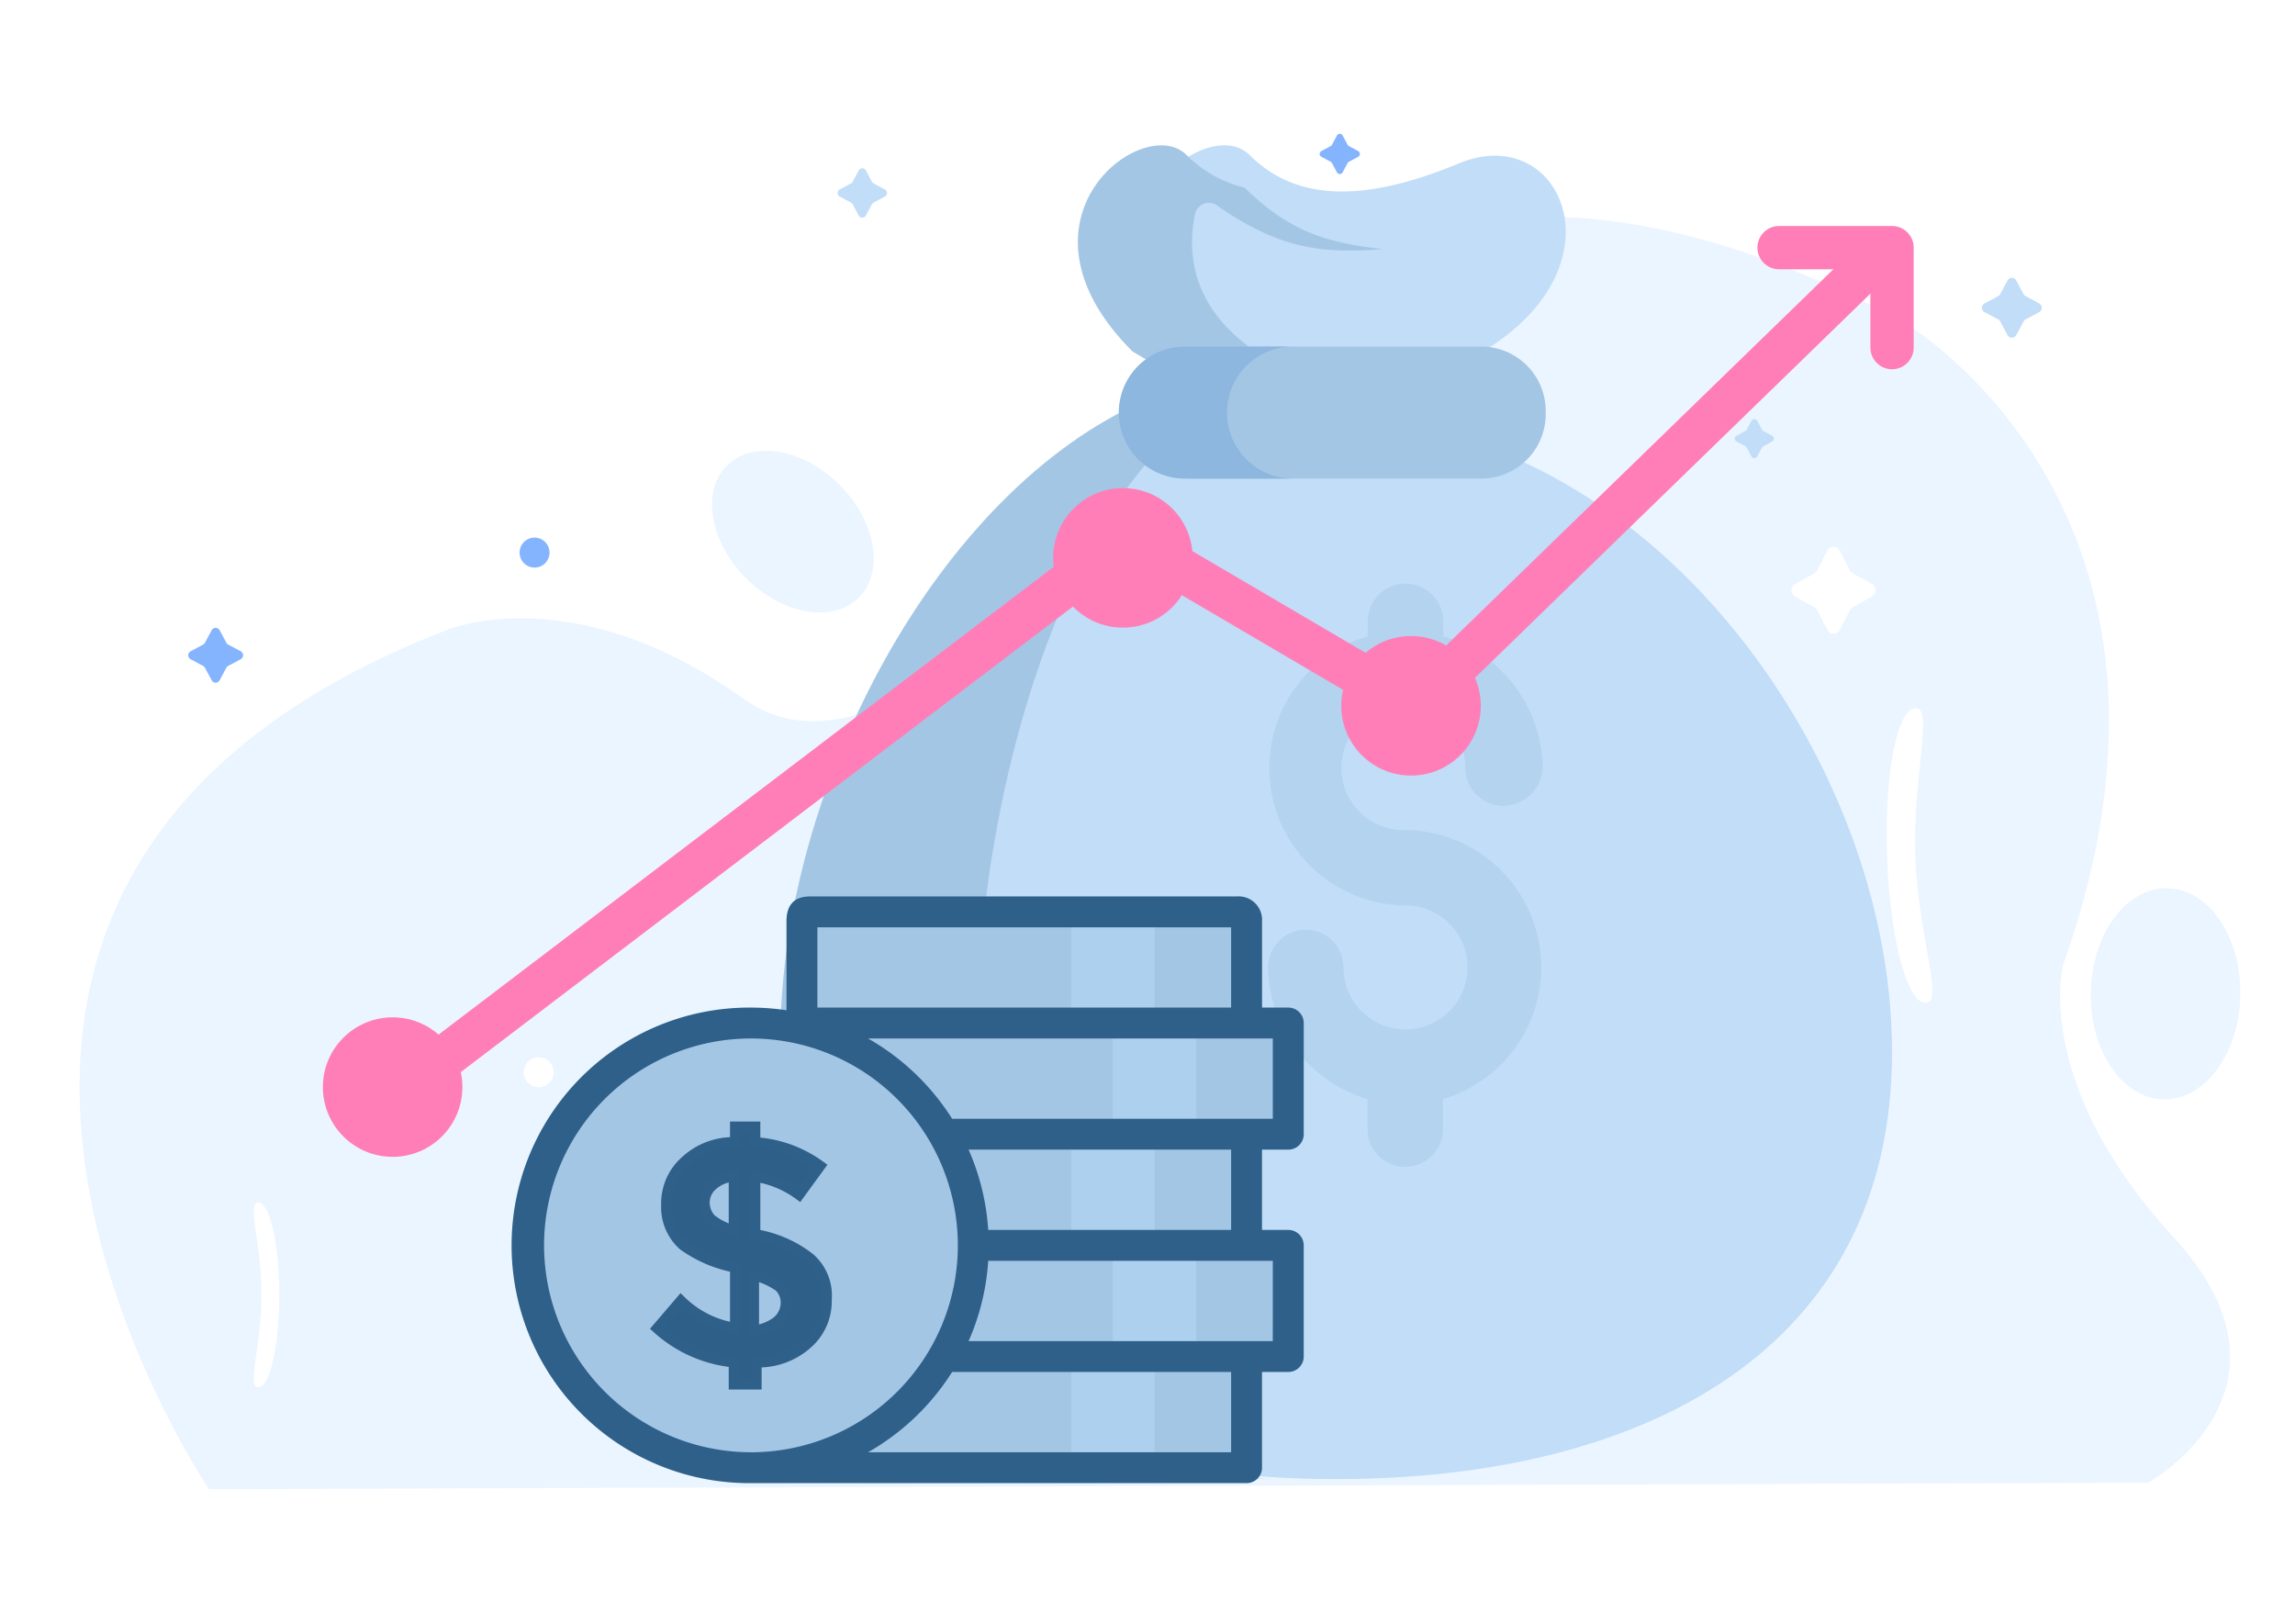 <svg xmlns="http://www.w3.org/2000/svg" width="212" height="150" viewBox="0 0 212 150">
    <defs>
        <style>
            .cls-1{fill:#fff}.cls-2{fill:#ebf5ff}.cls-3{fill:#84b4fe}.cls-4{fill:#c1ddf7}.cls-6{fill:#a4c6e5}.cls-10{fill:#ff7eb8}.cls-11{fill:#aed0ef}
        </style>
    </defs>
    <g id="Group_12367" transform="translate(-148 -1348)">
        <path id="Rectangle_2684" d="M0 0H212V150H0z" class="cls-1" transform="translate(148 1348)"/>
        <g id="Group_13193" transform="translate(-6 71)">
            <path id="Path_4750" d="M-5358.687-3916.743s-38.265-56.183 22.062-79.4c0 0 11.6-4.869 27.344 6.409s42.043-27.679 42.043-27.679 17.124-32.571 64.89-7.255c0 0 30.013 17.205 14.921 59.521 0 0-2.88 10.894 10.169 25.076s-2.307 22.731-2.307 22.731l-18.645.062z" class="cls-2" transform="translate(5532 5331.302)"/>
            <ellipse id="Ellipse_723" cx="6.104" cy="8.615" class="cls-2" rx="6.104" ry="8.615" transform="rotate(-45 1707.025 400.426)"/>
            <ellipse id="Ellipse_726" cx="6.91" cy="9.753" class="cls-2" rx="6.91" ry="9.753" transform="rotate(1 -77684.98 20578.125)"/>
            <ellipse id="Ellipse_724" cx="6.104" cy="8.615" class="cls-2" rx="6.104" ry="8.615" transform="rotate(-2 38707.986 -8804.114)"/>
            <path id="Path_4751" d="M3.1 0c1.714 0-.479 6.187-.479 13.707s2.197 13.524.479 13.524S0 21.135 0 13.615 1.39 0 3.1 0z" class="cls-1" transform="rotate(-2 38620.551 -8719.679)"/>
            <path id="Path_4752" d="M1.946 0c1.075 0-.3 3.88-.3 8.6s1.375 8.48.3 8.48S0 13.253 0 8.538.871 0 1.946 0z" class="cls-1" transform="rotate(180 89.9 702.577)"/>
            <circle id="Ellipse_725" cx="2.067" cy="2.067" r="2.067" class="cls-2" transform="translate(265.145 1299.787)"/>
            <path id="Path_4753" d="M278.728 224.62a1.383 1.383 0 1 1-1.383-1.383 1.383 1.383 0 0 1 1.383 1.383z" class="cls-3" transform="translate(-73.965 1103.424)"/>
            <path id="Path_4754" d="M278.728 224.62a1.383 1.383 0 1 1-1.383-1.383 1.383 1.383 0 0 1 1.383 1.383z" class="cls-1" transform="translate(-73.582 1151.424)"/>
            <path id="Path_4755" d="M407.563 200.794l-1.263-.677a.454.454 0 0 1-.186-.186l-.677-1.263a.454.454 0 0 0-.8 0l-.677 1.263a.458.458 0 0 1-.186.186l-1.263.677a.454.454 0 0 0 0 .8l1.263.677a.454.454 0 0 1 .186.186l.677 1.263a.454.454 0 0 0 .8 0l.677-1.263a.449.449 0 0 1 .186-.186l1.263-.677a.454.454 0 0 0 0-.8z" class="cls-4" transform="translate(-65.191 1104.236)"/>
            <path id="Path_4756" d="M407.563 200.794l-1.263-.677a.454.454 0 0 1-.186-.186l-.677-1.263a.454.454 0 0 0-.8 0l-.677 1.263a.458.458 0 0 1-.186.186l-1.263.677a.454.454 0 0 0 0 .8l1.263.677a.454.454 0 0 1 .186.186l.677 1.263a.454.454 0 0 0 .8 0l.677-1.263a.449.449 0 0 1 .186-.186l1.263-.677a.454.454 0 0 0 0-.8z" class="cls-1" transform="translate(-142.659 1129.236)"/>
            <path id="Path_4757" d="M245.077 192.883l-1.157-.62a.419.419 0 0 1-.17-.17l-.62-1.156a.416.416 0 0 0-.733 0l-.621 1.156a.419.419 0 0 1-.17.17l-1.156.62a.416.416 0 0 0 0 .734l1.156.62a.418.418 0 0 1 .17.17l.621 1.156a.416.416 0 0 0 .733 0l.62-1.156a.419.419 0 0 1 .17-.17l1.157-.62a.417.417 0 0 0 0-.734z" class="cls-3" transform="translate(-68.843 1144.277)"/>
            <path id="Path_4758" d="M373.611 181.342l-.846-.454a.3.3 0 0 1-.125-.124l-.454-.847a.3.3 0 0 0-.537 0l-.453.847a.3.3 0 0 1-.125.124l-.846.454a.3.3 0 0 0 0 .536l.846.454a.305.305 0 0 1 .125.125l.453.846a.3.3 0 0 0 .537 0l.454-.846a.306.306 0 0 1 .125-.125l.846-.454a.3.3 0 0 0 0-.536z" class="cls-3" transform="translate(-94.155 1109.608)"/>
        </g>
        <g id="Group_12366" transform="translate(21502 2285.057)">
            <g id="Group_12364" transform="translate(-22307 -2277.057)">
                <g id="Group_12345" transform="translate(11.171 8.93)">
                    <g id="Group_12342" transform="translate(990.654 1344.497)">
                        <g id="money-bag" transform="translate(23.258)">
                            <g id="Group_11083" transform="translate(.001)">
                                <path id="Path_3278" d="M31.579 19.039L15.156 24.96l-2.461-1.442-7.647-4.478C-5.559 8.428 3.069-.451 8.092.018a3.062 3.062 0 0 1 1.932.86 11.559 11.559 0 0 0 2.1 1.674A10.931 10.931 0 0 0 15.4 3.905c3.526.843 8.053.227 13.97-2.238 9.473-3.948 15.405 9.477 2.209 17.372z" class="cls-4" transform="translate(33.308)"/>
                                <path id="Path_3279" d="M0 58.378C0 30.8 22.989 0 51.346 0s51.347 30.8 51.347 58.378S79.7 97.841 51.346 97.841 0 85.949 0 58.378z" class="cls-4" transform="translate(0 25.356)"/>
                                <path id="Path_3277" fill="#b3d3ef" d="M12.488 22.766a5.734 5.734 0 1 1 5.734-5.734 3.476 3.476 0 0 0 3.478 3.476 3.654 3.654 0 0 0 3.654-3.476 12.86 12.86 0 0 0-9.191-12.164V3.476a3.476 3.476 0 1 0-6.952 0v1.392a12.686 12.686 0 0 0 3.3 24.85 5.734 5.734 0 1 1-5.559 5.9v-.17a3.476 3.476 0 1 0-6.952 0 12.86 12.86 0 0 0 9.186 12.167v2.778a3.476 3.476 0 1 0 6.952 0v-2.778a12.686 12.686 0 0 0-3.654-24.849z" transform="translate(45.062 40.484)"/>
                            </g>
                            <g id="Group_11084">
                                <path id="Path_3280" d="M45.8 100.742C20.5 100.742 0 88.523 0 60.185 0 36.834 14.561 9.444 33.706 1.113 37.681-.617 41.347.186 45.8.186c-15.261 0-27.636 31.659-27.636 60s12.372 40.556 27.636 40.556z" class="cls-6" transform="translate(0 22.457)"/>
                                <path id="Path_3281" d="M23.088 8.648a16.13 16.13 0 0 1-4.523-2.117A21.93 21.93 0 0 1 15.4 3.9a10.943 10.943 0 0 1-3.274-1.354 11.6 11.6 0 0 1-2.1-1.666C6.077-3.067-7.144 6.854 5.048 19.041l7.646 4.477c4.6-.909 6.941-2.31 3.738-4.477-6.061-4.1-6.312-9.3-5.612-12.688a1.313 1.313 0 0 1 2.045-.8l.016.011a26.247 26.247 0 0 0 4.757 2.717 17.686 17.686 0 0 0 5.268 1.343 28.272 28.272 0 0 0 5.28-.056 27.651 27.651 0 0 1-5.1-.916z" class="cls-6" transform="translate(27.486)"/>
                            </g>
                            <path id="Path_3282" d="M5.951 0h26.814a5.952 5.952 0 0 1 5.952 5.952v.289a5.951 5.951 0 0 1-5.952 5.951H5.951A5.951 5.951 0 0 1 0 6.241v-.29A5.951 5.951 0 0 1 5.951 0z" class="cls-6" transform="translate(31.986 18.586)"/>
                            <path id="Path_3283" fill="#8db7de" d="M10 6.1A6.1 6.1 0 0 1 16.1 0h-10A6.1 6.1 0 0 0 0 6.094a6.1 6.1 0 0 0 6.094 6.1h10A6.1 6.1 0 0 1 10 6.1z" transform="translate(31.262 18.586)"/>
                        </g>
                        <g id="Group_12341" transform="translate(0 4.444)">
                            <path id="Path_4237" fill="none" stroke="#ff7eb8" stroke-width="4px" d="M-21204.658-1285.078l66.99-50.945 26.518 15.568 42.9-41.68" transform="translate(21192.975 1367.85)"/>
                            <path id="Path_4238" fill="none" stroke="#ff7eb8" stroke-linecap="round" stroke-linejoin="round" stroke-width="4px" d="M-20932.016-1354.5v-9.234h-10.436" transform="translate(21057.967 1368.738)"/>
                            <circle id="Ellipse_683" cx="6.444" cy="6.444" r="6.444" class="cls-10" transform="translate(48.46 27.216)"/>
                            <circle id="Ellipse_684" cx="6.444" cy="6.444" r="6.444" class="cls-10" transform="translate(-19 76.101)"/>
                            <circle id="Ellipse_685" cx="6.444" cy="6.444" r="6.444" class="cls-10" transform="translate(75.074 40.881)"/>
                        </g>
                        <g id="XMLID_1759_" transform="translate(-1.419 69.377)">
                            <path id="XMLID_1788_" d="M78.075 364H37v10.269h41.075z" class="cls-6" transform="translate(-10.33 -321.499)"/>
                            <path id="XMLID_1787_" d="M78.075 220H37v10.269h41.075z" class="cls-6" transform="translate(-10.33 -198.036)"/>
                            <path id="XMLID_1790_" d="M104.327 364h-7.7v10.269h7.7z" class="cls-11" transform="translate(-45.085 -321.499)"/>
                            <path id="XMLID_1789_" d="M104.327 220h-7.7v10.269h7.7z" class="cls-11" transform="translate(-45.085 -198.036)"/>
                            <path id="XMLID_1793_" d="M51.075 292H10v10.269h41.075z" class="cls-6" transform="translate(20.521 -259.768)"/>
                            <path id="XMLID_1792_" d="M77.327 292h-7.7v10.269h7.7z" class="cls-11" transform="translate(-14.234 -259.768)"/>
                            <path id="XMLID_1906_" d="M51.075 148H10v10.269h41.075z" class="cls-6" transform="translate(20.521 -136.305)"/>
                            <path id="XMLID_1905_" d="M77.327 148h-7.7v10.269h7.7z" class="cls-11" transform="translate(-14.234 -136.305)"/>
                            <path id="XMLID_1909_" d="M78.075 76H37v10.269h41.075z" class="cls-6" transform="translate(-10.33 -74.574)"/>
                            <path id="XMLID_1908_" d="M104.327 76h-7.7v10.269h7.7z" class="cls-11" transform="translate(-45.085 -74.574)"/>
                            <g id="XMLID_1876_" transform="translate(0 -.001)">
                                <ellipse id="XMLID_1875_" cx="20.213" cy="20.887" class="cls-6" rx="20.213" ry="20.887" transform="translate(1.602 11.075)"/>
                                <g id="XMLID_192_">
                                    <path id="XMLID_199_" fill="#2e6089" d="M21.964 76.269a22.038 22.038 0 0 1 3.28.245v-8.2c0-2.232 1.527-2.315 2.315-2.315h39.3a2.172 2.172 0 0 1 2.315 2.315v7.954H71.6a1.426 1.426 0 0 1 1.426 1.426v10.27A1.426 1.426 0 0 1 71.6 89.39h-2.428v7.416H71.6a1.426 1.426 0 0 1 1.426 1.426V108.5a1.426 1.426 0 0 1-1.426 1.426h-2.428v8.843a1.426 1.426 0 0 1-1.426 1.426H21.964a21.964 21.964 0 1 1 0-43.927zm44.355-7.416H28.1v7.416h38.219zm3.851 10.268H32.778a22.13 22.13 0 0 1 7.769 7.416H70.17zM66.319 89.39H42.067a21.8 21.8 0 0 1 1.813 7.416h22.439zm3.851 10.269H43.88a21.8 21.8 0 0 1-1.813 7.416h28.1zm-3.851 17.685v-7.416H40.547a22.13 22.13 0 0 1-7.769 7.416zm-44.355 0A19.111 19.111 0 1 0 2.852 98.232a19.133 19.133 0 0 0 19.112 19.112z" transform="translate(0 -65.999)"/>
                                    <path id="Path_4730" fill="#2e5f88" stroke="#2e6089" d="M184.375 135.194a11.044 11.044 0 0 0-4.919-2.159h-.12v-5.4a9.246 9.246 0 0 1 4.079 1.68l1.92-2.639a11.419 11.419 0 0 0-6-2.159v-1.44h-1.8v1.44a6.458 6.458 0 0 0-4.559 1.68 5.2 5.2 0 0 0-1.8 4.079 4.685 4.685 0 0 0 1.56 3.719 11.992 11.992 0 0 0 4.8 2.04v5.639a9.167 9.167 0 0 1-5.039-2.519l-2.159 2.519a12.261 12.261 0 0 0 7.078 3.119v2.039h2.04v-2.04a6.763 6.763 0 0 0 4.679-1.68 5.2 5.2 0 0 0 1.8-4.079 4.577 4.577 0 0 0-1.56-3.839zm-6.958-2.519a5.862 5.862 0 0 1-2.159-1.08 2.28 2.28 0 0 1-.6-1.56 2.112 2.112 0 0 1 .72-1.56 3.21 3.21 0 0 1 2.039-.84zm3.959 8.4a4.516 4.516 0 0 1-2.159.84v-5.159a6.45 6.45 0 0 1 2.4 1.08 2.072 2.072 0 0 1 .6 1.56 2.292 2.292 0 0 1-.841 1.676z" transform="translate(-157.007 -101.781)"/>
                                </g>
                            </g>
                        </g>
                    </g>
                    <g id="Group_12344" transform="translate(996.904 1342.618)">
                        <path id="Path_6" d="M369.682 212.482l-.826-.443a.3.3 0 0 1-.122-.122l-.443-.826a.3.3 0 0 0-.524 0l-.443.826a.3.3 0 0 1-.122.122l-.826.443a.3.3 0 0 0 0 .524l.826.442a.3.3 0 0 1 .122.122l.443.826a.3.3 0 0 0 .524 0l.443-.826a.3.3 0 0 1 .122-.122l.826-.442a.3.3 0 0 0 0-.524z" class="cls-4" transform="translate(-261.045 -183.775)"/>
                        <path id="Path_7" d="M288.343 166.369l-1.041-.558a.374.374 0 0 1-.153-.153l-.558-1.041a.374.374 0 0 0-.66 0l-.558 1.041a.374.374 0 0 1-.153.153l-1.041.558a.374.374 0 0 0 0 .66l1.041.558a.375.375 0 0 1 .153.153l.558 1.041a.374.374 0 0 0 .66 0l.558-1.041a.374.374 0 0 1 .153-.153l1.041-.558a.375.375 0 0 0 0-.66z" class="cls-4" transform="translate(-261.682 -160.419)"/>
                        <path id="Path_8" d="M409.7 203.03l-1.773.985a.649.649 0 0 0-.26.27l-.951 1.836a.628.628 0 0 1-1.124 0l-.951-1.836a.655.655 0 0 0-.261-.27l-1.773-.985a.672.672 0 0 1 0-1.164l1.773-.984a.649.649 0 0 0 .261-.27l.951-1.835a.627.627 0 0 1 1.124 0l.951 1.835a.643.643 0 0 0 .26.27l1.773.984a.672.672 0 0 1 0 1.164z" class="cls-1" transform="translate(-291.857 -159.471)"/>
                    </g>
                </g>
            </g>
        </g>
    </g>
</svg>
